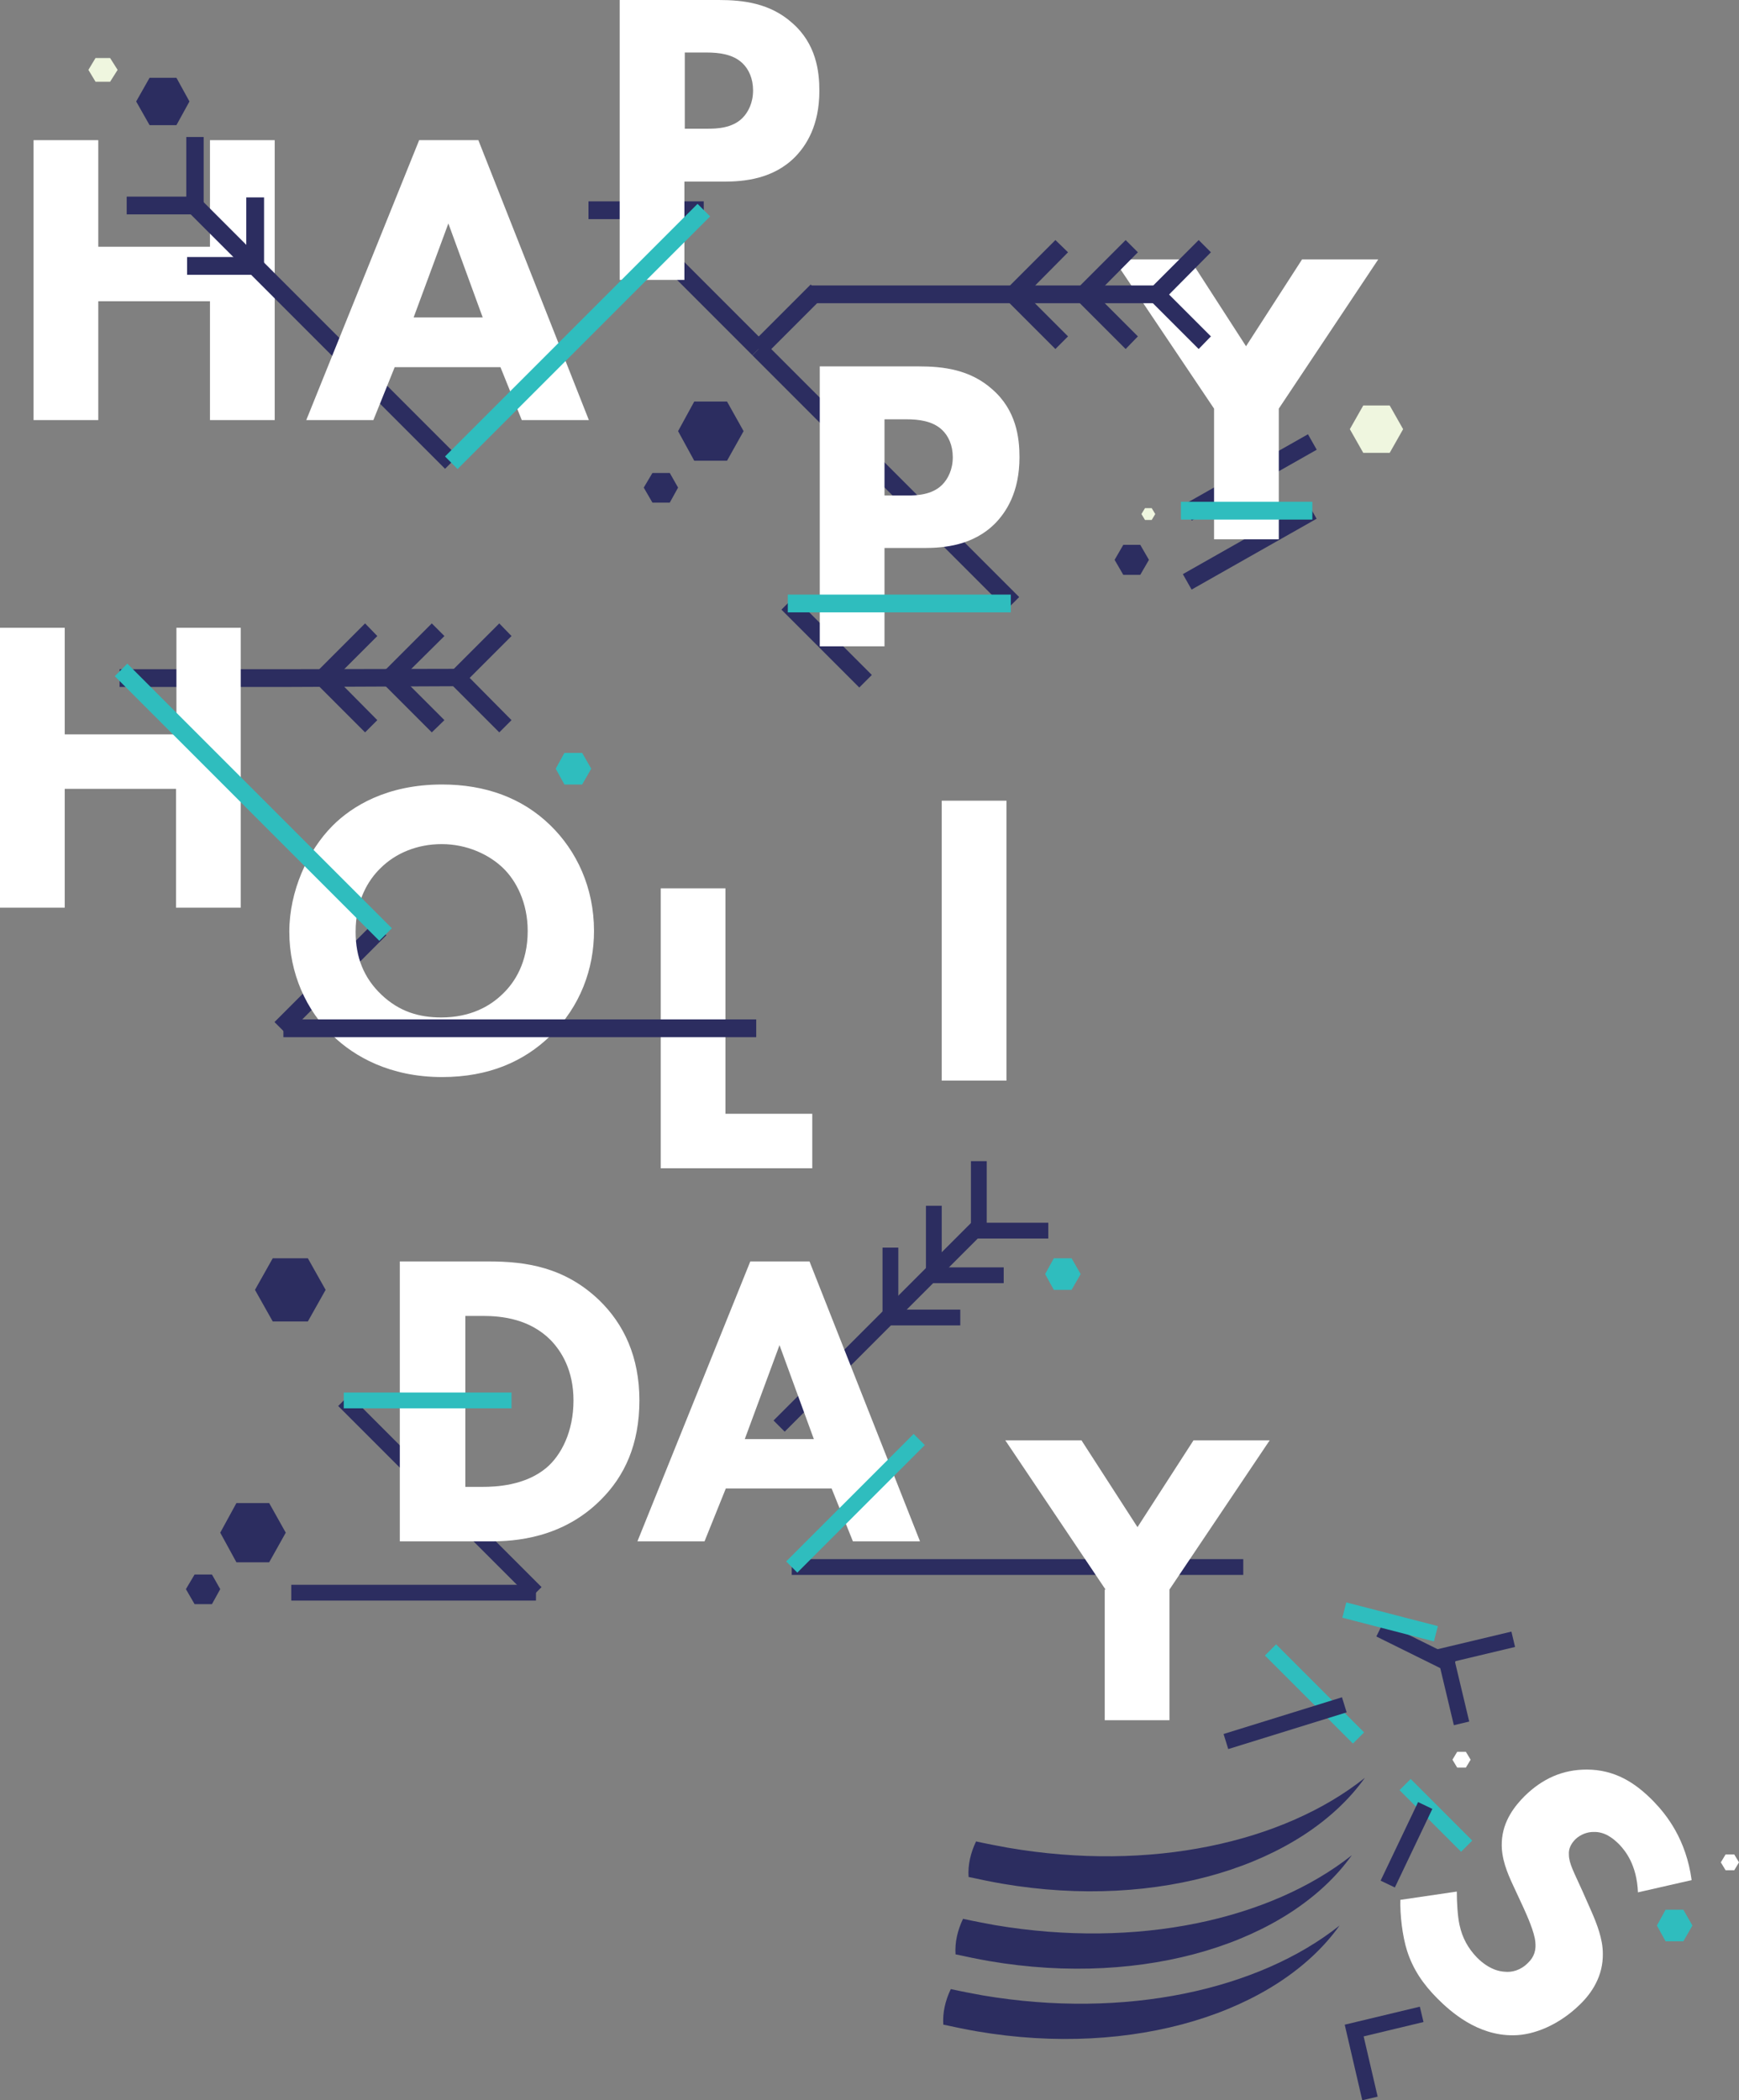 <?xml version="1.0" encoding="utf-8"?>
<!-- Generator: Adobe Illustrator 19.1.0, SVG Export Plug-In . SVG Version: 6.00 Build 0)  -->
<svg version="1.1" id="Layer_1" xmlns="http://www.w3.org/2000/svg" xmlns:xlink="http://www.w3.org/1999/xlink" x="0px" y="0px"
	 viewBox="0 0 440.6 531.9" style="enable-background:new 0 0 440.6 531.9;" xml:space="preserve">
<rect x="0" y="0" width="440.6" height="531.9" fill="#808080" stroke="none"/>
<style type="text/css">
	.st0{fill:#FFFFFF;}
	.st1{fill:#2FBDBE;}
	.st2{opacity:0.4;fill:#2FBDBE;}
	.st3{fill:none;stroke:#2C2D60;stroke-width:3;stroke-miterlimit:10;}
	.st4{fill:none;stroke:#FFFFFF;stroke-width:4;stroke-miterlimit:10;}
	.st5{fill:#EFF6DF;}
	.st6{fill:#2C2D60;}
	.st7{fill:none;stroke:#2FBDBE;stroke-width:3;stroke-miterlimit:10;}
	.st8{fill:none;stroke:#FFFFFF;stroke-width:2;stroke-miterlimit:10;}
	.st9{opacity:0.6;fill:#2FBDBE;}
	.st10{fill:none;stroke:#2C2D60;stroke-width:4;stroke-miterlimit:10;}
	.st11{fill:none;stroke:#2FBDBE;stroke-width:4;stroke-miterlimit:10;}
	.st12{fill:none;stroke:#2B2C60;stroke-width:3;stroke-miterlimit:10;}
	.st13{fill:none;stroke:#2FBDBE;stroke-width:2;stroke-miterlimit:10;}
	.st14{fill:#EAEAEA;}
</style>
<g>
	<g>
		
			<rect x="81.5" y="230.1" transform="matrix(0.707 0.707 -0.707 0.707 199.775 13.4)" class="st6" width="4.5" height="35.6"/>
	</g>
	<g>
		
			<rect x="195.5" y="160.5" transform="matrix(0.707 0.707 -0.707 0.707 176.421 -100.461)" class="st6" width="27.9" height="4.5"/>
	</g>
	<g>
		<rect x="149.1" y="51" class="st6" width="29.2" height="4.5"/>
	</g>
	<g>
		
			<rect x="314.4" y="120.2" transform="matrix(0.493 0.87 -0.87 0.493 280.933 -205.315)" class="st6" width="4.5" height="36.4"/>
	</g>
	<g>
		
			<rect x="314.4" y="102.7" transform="matrix(0.493 0.87 -0.87 0.493 265.741 -214.169)" class="st6" width="4.5" height="36.4"/>
	</g>
	<g>
		<path class="st0" d="M24.9,62.5h28.3v-27h16.4v70.9H53.2V76.3H24.9v30.1H8.5V35.5h16.4V62.5z"/>
	</g>
	<g>
		
			<rect x="35.8" y="82.4" transform="matrix(0.707 0.707 -0.707 0.707 83.846 -33.053)" class="st6" width="92" height="4.5"/>
	</g>
	<g>
		<path class="st0" d="M126.8,93H100l-5.4,13.4h-17l28.6-70.9h15l28,70.9h-17L126.8,93z M122.3,80.4l-8.7-23.8l-8.8,23.8H122.3z"/>
	</g>
	<g>
		<path class="st0" d="M307.6,103.5l-25.4-37.8h19.3l14.2,22l14.2-22h19.3L324,103.5v33.1h-16.4V103.5z"/>
	</g>
	<g>
		<polygon class="st6" points="284.6,145.6 282.4,141.8 284.6,138 288.9,138 291.1,141.8 288.9,145.6 		"/>
	</g>
	<g>
		<polygon class="st6" points="66.9,69.6 47.4,69.6 47.4,65.1 62.4,65.1 62.4,50 66.9,50 		"/>
	</g>
	<g>
		<polygon class="st6" points="303.7,88.4 289.9,74.6 303.7,60.8 306.8,63.9 296.2,74.6 306.8,85.2 		"/>
	</g>
	<g>
		<polygon class="st6" points="285.2,88.4 271.4,74.6 285.2,60.8 288.3,63.9 277.7,74.6 288.3,85.2 		"/>
	</g>
	<g>
		<polygon class="st6" points="267.4,88.4 253.6,74.6 267.4,60.8 270.6,63.9 260,74.6 270.6,85.2 		"/>
	</g>
	<g>
		<polygon class="st6" points="51.6,54.3 32.1,54.3 32.1,49.8 47.2,49.8 47.2,34.7 51.6,34.7 		"/>
	</g>
	<g>
		<polygon class="st6" points="37.9,19.7 34.5,25.7 37.9,31.7 44.7,31.7 48,25.7 44.7,19.7 		"/>
	</g>
	<g>
		<polygon class="st5" points="345.4,102.7 342,108.7 345.4,114.7 352.1,114.7 355.5,108.7 352.1,102.7 		"/>
	</g>
	<g>
		<polygon class="st5" points="24.2,14.7 22.4,17.7 24.2,20.7 27.9,20.7 29.8,17.7 27.9,14.7 		"/>
	</g>
	<g>
		<polygon class="st5" points="290.1,128.7 289.2,130.2 290.1,131.7 291.8,131.7 292.7,130.2 291.8,128.7 		"/>
	</g>
	<g>
		<polygon class="st6" points="175.9,101.7 171.8,109.2 175.9,116.7 184.2,116.7 188.4,109.2 184.2,101.7 		"/>
	</g>
	<g>
		<polygon class="st6" points="165.3,119.8 163.1,123.5 165.3,127.3 169.7,127.3 171.8,123.5 169.7,119.8 		"/>
	</g>
	<g>
		<polygon class="st6" points="59.9,380.7 55.8,388.2 59.9,395.7 68.2,395.7 72.4,388.2 68.2,380.7 		"/>
	</g>
	<g>
		<polygon class="st6" points="49.3,398.8 47.1,402.5 49.3,406.3 53.7,406.3 55.8,402.5 53.7,398.8 		"/>
	</g>
	<g>
		
			<rect x="162.6" y="73.9" transform="matrix(0.707 0.707 -0.707 0.707 106.554 -104.949)" class="st6" width="34.7" height="4.5"/>
	</g>
	<g>
		<path class="st0" d="M182.1,0c6.2,0,13,0.8,18.6,5.8c6.1,5.3,6.9,12.3,6.9,17.2c0,8.9-3.4,13.9-6.1,16.7
			c-5.6,5.7-13.1,6.3-18.1,6.3h-10v24.9h-16.4V0H182.1z M173.5,32.6h5.8c2.2,0,6.2-0.1,8.8-2.7c1.5-1.5,2.7-3.9,2.7-7
			c0-3-1.1-5.4-2.7-6.9c-2.4-2.3-6-2.7-9.1-2.7h-5.5V32.6z"/>
	</g>
	<g>
		
			<rect x="178.9" y="118.4" transform="matrix(0.707 0.707 -0.707 0.707 151.041 -123.376)" class="st6" width="91.1" height="4.5"/>
	</g>
	<g>
		
			<rect x="197.4" y="70.6" transform="matrix(0.707 0.707 -0.707 0.707 115.752 -117.415)" class="st6" width="4.5" height="20.9"/>
	</g>
	<g>
		<rect x="205.4" y="72.3" class="st6" width="88" height="4.5"/>
	</g>
	<g>
		<rect x="299.2" y="127.1" class="st1" width="33.3" height="4.5"/>
	</g>
	<g>
		<path class="st0" d="M232.8,92.8c6.2,0,13,0.8,18.6,5.8c6.1,5.3,6.9,12.3,6.9,17.2c0,8.9-3.4,13.9-6.1,16.7
			c-5.6,5.7-13.1,6.3-18.1,6.3h-10v24.9h-16.4V92.8H232.8z M224.1,125.5h5.8c2.2,0,6.2-0.1,8.8-2.7c1.5-1.5,2.7-3.9,2.7-7
			c0-3-1.1-5.4-2.7-6.9c-2.4-2.3-6-2.7-9.1-2.7h-5.5V125.5z"/>
	</g>
	<g>
		<rect x="199.6" y="150.6" class="st1" width="56.5" height="4.5"/>
	</g>
	<g>
		
			<rect x="144.1" y="40" transform="matrix(0.707 0.707 -0.707 0.707 103.137 -78.524)" class="st1" width="4.5" height="90.5"/>
	</g>
	<g>
		<polygon class="st6" points="71.6,174 30.3,174 30.3,169.5 71.6,169.5 117.2,169.4 117.2,173.8 		"/>
	</g>
	<g>
		<polygon class="st6" points="126.5,185.5 112.7,171.7 126.5,157.9 129.6,161.1 119,171.7 129.6,182.4 		"/>
	</g>
	<g>
		<polygon class="st6" points="109.4,185.5 95.6,171.7 109.4,157.9 112.6,161.1 101.9,171.7 112.6,182.4 		"/>
	</g>
	<g>
		<polygon class="st6" points="92.5,185.5 78.7,171.7 92.5,157.9 95.6,161.1 85,171.7 95.6,182.4 		"/>
	</g>
	<g>
		<path class="st0" d="M16.4,186h28.3v-27H61v70.9H44.6v-30.1H16.4v30.1H0V159h16.4V186z"/>
	</g>
	<g>
		<path class="st0" d="M139.4,209c6.7,6.5,11.1,15.8,11.1,26.8c0,9.5-3.4,19.1-11.1,26.6c-6.6,6.4-15.5,10.4-27.4,10.4
			c-13.3,0-22.3-5.3-27.6-10.4c-6.8-6.4-11.1-15.9-11.1-26.4c0-10.2,4.6-20.5,11-26.9c4.8-4.8,13.6-10.4,27.7-10.4
			C123,198.7,132.3,202.1,139.4,209z M96.4,219.9c-3.1,3-6.3,8.2-6.3,16.1c0,6.5,2.1,11.7,6.5,15.9c4.6,4.4,9.7,5.8,15.2,5.8
			c7.2,0,12.3-2.7,15.7-6.1c2.8-2.7,6.2-7.7,6.2-15.8c0-7.3-3-12.8-6.2-15.9c-3.5-3.4-9.1-6.1-15.6-6.1
			C105.7,213.8,100.2,216.1,96.4,219.9z"/>
	</g>
	<g>
		<path class="st0" d="M183.8,225v57.1h22v13.8h-38.4V225H183.8z"/>
	</g>
	<g>
		<path class="st0" d="M255,202.8v70.9h-16.4v-70.9H255z"/>
	</g>
	<g>
		
			<rect x="16.8" y="201" transform="matrix(0.707 0.707 -0.707 0.707 162.489 14.103)" class="st1" width="94.8" height="4.5"/>
	</g>
	<g>
		<rect x="71.8" y="258.2" class="st6" width="119.8" height="4.5"/>
	</g>
	<polygon class="st6" points="69.1,334.7 64.6,326.7 69.1,318.7 78,318.7 82.5,326.7 78,334.7 	"/>
	<polygon class="st1" points="422,491.7 419.8,487.7 422,483.7 426.5,483.7 428.8,487.7 426.5,491.7 	"/>
	<polygon class="st0" points="437.2,473.7 436,471.7 437.2,469.7 439.4,469.7 440.6,471.7 439.4,473.7 	"/>
	<polygon class="st0" points="369.2,447.7 368,445.7 369.2,443.7 371.4,443.7 372.6,445.7 371.4,447.7 	"/>
	<polygon class="st1" points="143,198.7 140.8,194.7 143,190.7 147.5,190.7 149.8,194.7 147.5,198.7 	"/>
	<polygon class="st1" points="267,326.7 264.8,322.7 267,318.7 271.5,318.7 273.8,322.7 271.5,326.7 	"/>
	<line class="st10" x1="200.6" y1="396.9" x2="315" y2="396.9"/>
	<g>
		<path class="st0" d="M280.1,402.6l-25.4-37.8h19.3l14.2,22l14.2-22h19.3l-25.4,37.8v33.1h-16.4V402.6z"/>
	</g>
	<line class="st10" x1="197.4" y1="361.2" x2="249.1" y2="309.5"/>
	<g>
		<path class="st0" d="M210.7,377h-26.8l-5.4,13.4h-17l28.6-70.9h15l28,70.9h-17L210.7,377z M206.2,364.5l-8.7-23.8l-8.8,23.8H206.2
			z"/>
	</g>
	<line class="st11" x1="200.6" y1="396.9" x2="232.9" y2="364.6"/>
	<polyline class="st10" points="265.6,311.7 248,311.7 248,294.1 	"/>
	<polyline class="st10" points="254.3,323 236.6,323 236.6,305.4 	"/>
	<polyline class="st10" points="243.3,333.7 225.6,333.7 225.6,316 	"/>
	<polyline class="st10" points="347.1,531.5 343.1,514.3 360.2,510.2 	"/>
	<polyline class="st10" points="370.3,436.5 366.2,419.3 383.4,415.2 	"/>
	<g>
		<path class="st0" d="M415,479.3c-0.3-7.1-3.3-10.6-4.7-12.1c-1.6-1.6-3.7-3.3-6.6-3.2c-1.5,0-3.2,0.6-4.5,1.8
			c-1.2,1.2-1.8,2.5-1.7,3.9c0,2.3,1.3,4.5,3.4,9.2l2.3,5.2c1.3,3,2.9,6.9,2.9,10.7c0.1,5.7-2.8,10-5.8,12.9
			c-5.2,5.1-11.6,7.8-16.9,7.8c-9.1,0.1-15.9-6-19.2-9.3c-3.6-3.6-6.2-7.4-7.7-12.1c-1.2-3.8-1.8-9.1-1.7-12.9l14.3-2.1
			c0,2.6,0.2,6.3,0.7,8.5c0.7,3.2,2.1,5.8,4.4,8.2c1.5,1.5,3.9,3.4,7,3.6c1.8,0.2,4-0.3,5.9-2.2c1.7-1.6,2.1-3.4,1.9-5.3
			c-0.2-2.5-2.1-6.7-3-8.7l-2.6-5.6c-1.5-3.2-3.1-7-2.9-11c0.2-5.4,3.4-9.3,5.8-11.7c4.5-4.4,9.6-6.7,15.7-6.7
			c7.1,0,12.3,3.3,16.9,8c3.4,3.5,8.3,9.7,9.7,20L415,479.3z"/>
	</g>
	<line class="st10" x1="87.1" y1="354.7" x2="135.8" y2="403.4"/>
	<g>
		<path class="st0" d="M123.8,319.5c9.4,0,19.2,1.4,28,9.8c6.3,6.1,10.2,14.4,10.2,25.4c0,11.2-3.8,19.2-9.7,25.1
			c-9.8,9.9-22,10.6-28,10.6h-23v-70.9H123.8z M117.8,376.6h4.4c3.4,0,10.8-0.3,16.2-4.8c3.8-3.2,6.9-9.2,6.9-17.1
			c0-7.7-3.1-12.5-5.8-15.3c-5.3-5.3-12.2-6.1-17.2-6.1h-4.4V376.6z"/>
	</g>
	<line class="st11" x1="129.6" y1="354.7" x2="87.1" y2="354.7"/>
	<line class="st10" x1="135.8" y1="403.4" x2="73.8" y2="403.4"/>
	<path class="st6" d="M345.8,450.3c-15.7,22-52.2,33.6-91.9,26.8c-2.9-0.5-5.7-1.1-8.5-1.7c-0.2-3,0.5-6.1,1.9-9
		c2.7,0.6,5.4,1.1,8.1,1.6C291.5,474.2,325.2,466.7,345.8,450.3z"/>
	<path class="st6" d="M342.5,469.9c-15.7,22-52.2,33.6-91.9,26.8c-2.9-0.5-5.7-1.1-8.5-1.7c-0.2-3,0.5-6.1,1.9-9
		c2.7,0.6,5.4,1.1,8.1,1.6C288.2,493.7,321.9,486.2,342.5,469.9z"/>
	<path class="st6" d="M339.4,487.7c-15.7,22-52.2,33.6-91.9,26.8c-2.9-0.5-5.7-1.1-8.5-1.7c-0.2-3,0.5-6.1,1.9-9
		c2.7,0.6,5.4,1.1,8.1,1.6C285.1,511.5,318.9,504,339.4,487.7z"/>
	<line class="st11" x1="321.9" y1="417.9" x2="344.2" y2="440.2"/>
	<line class="st11" x1="356" y1="452" x2="371.6" y2="467.6"/>
	<line class="st10" x1="310.6" y1="441.1" x2="340.6" y2="431.8"/>
	<line class="st10" x1="361.1" y1="457.3" x2="351.6" y2="477.2"/>
	<line class="st10" x1="368.2" y1="421.9" x2="349.6" y2="412.7"/>
	<line class="st11" x1="363.8" y1="413.8" x2="340.6" y2="407.8"/>
</g>
</svg>
